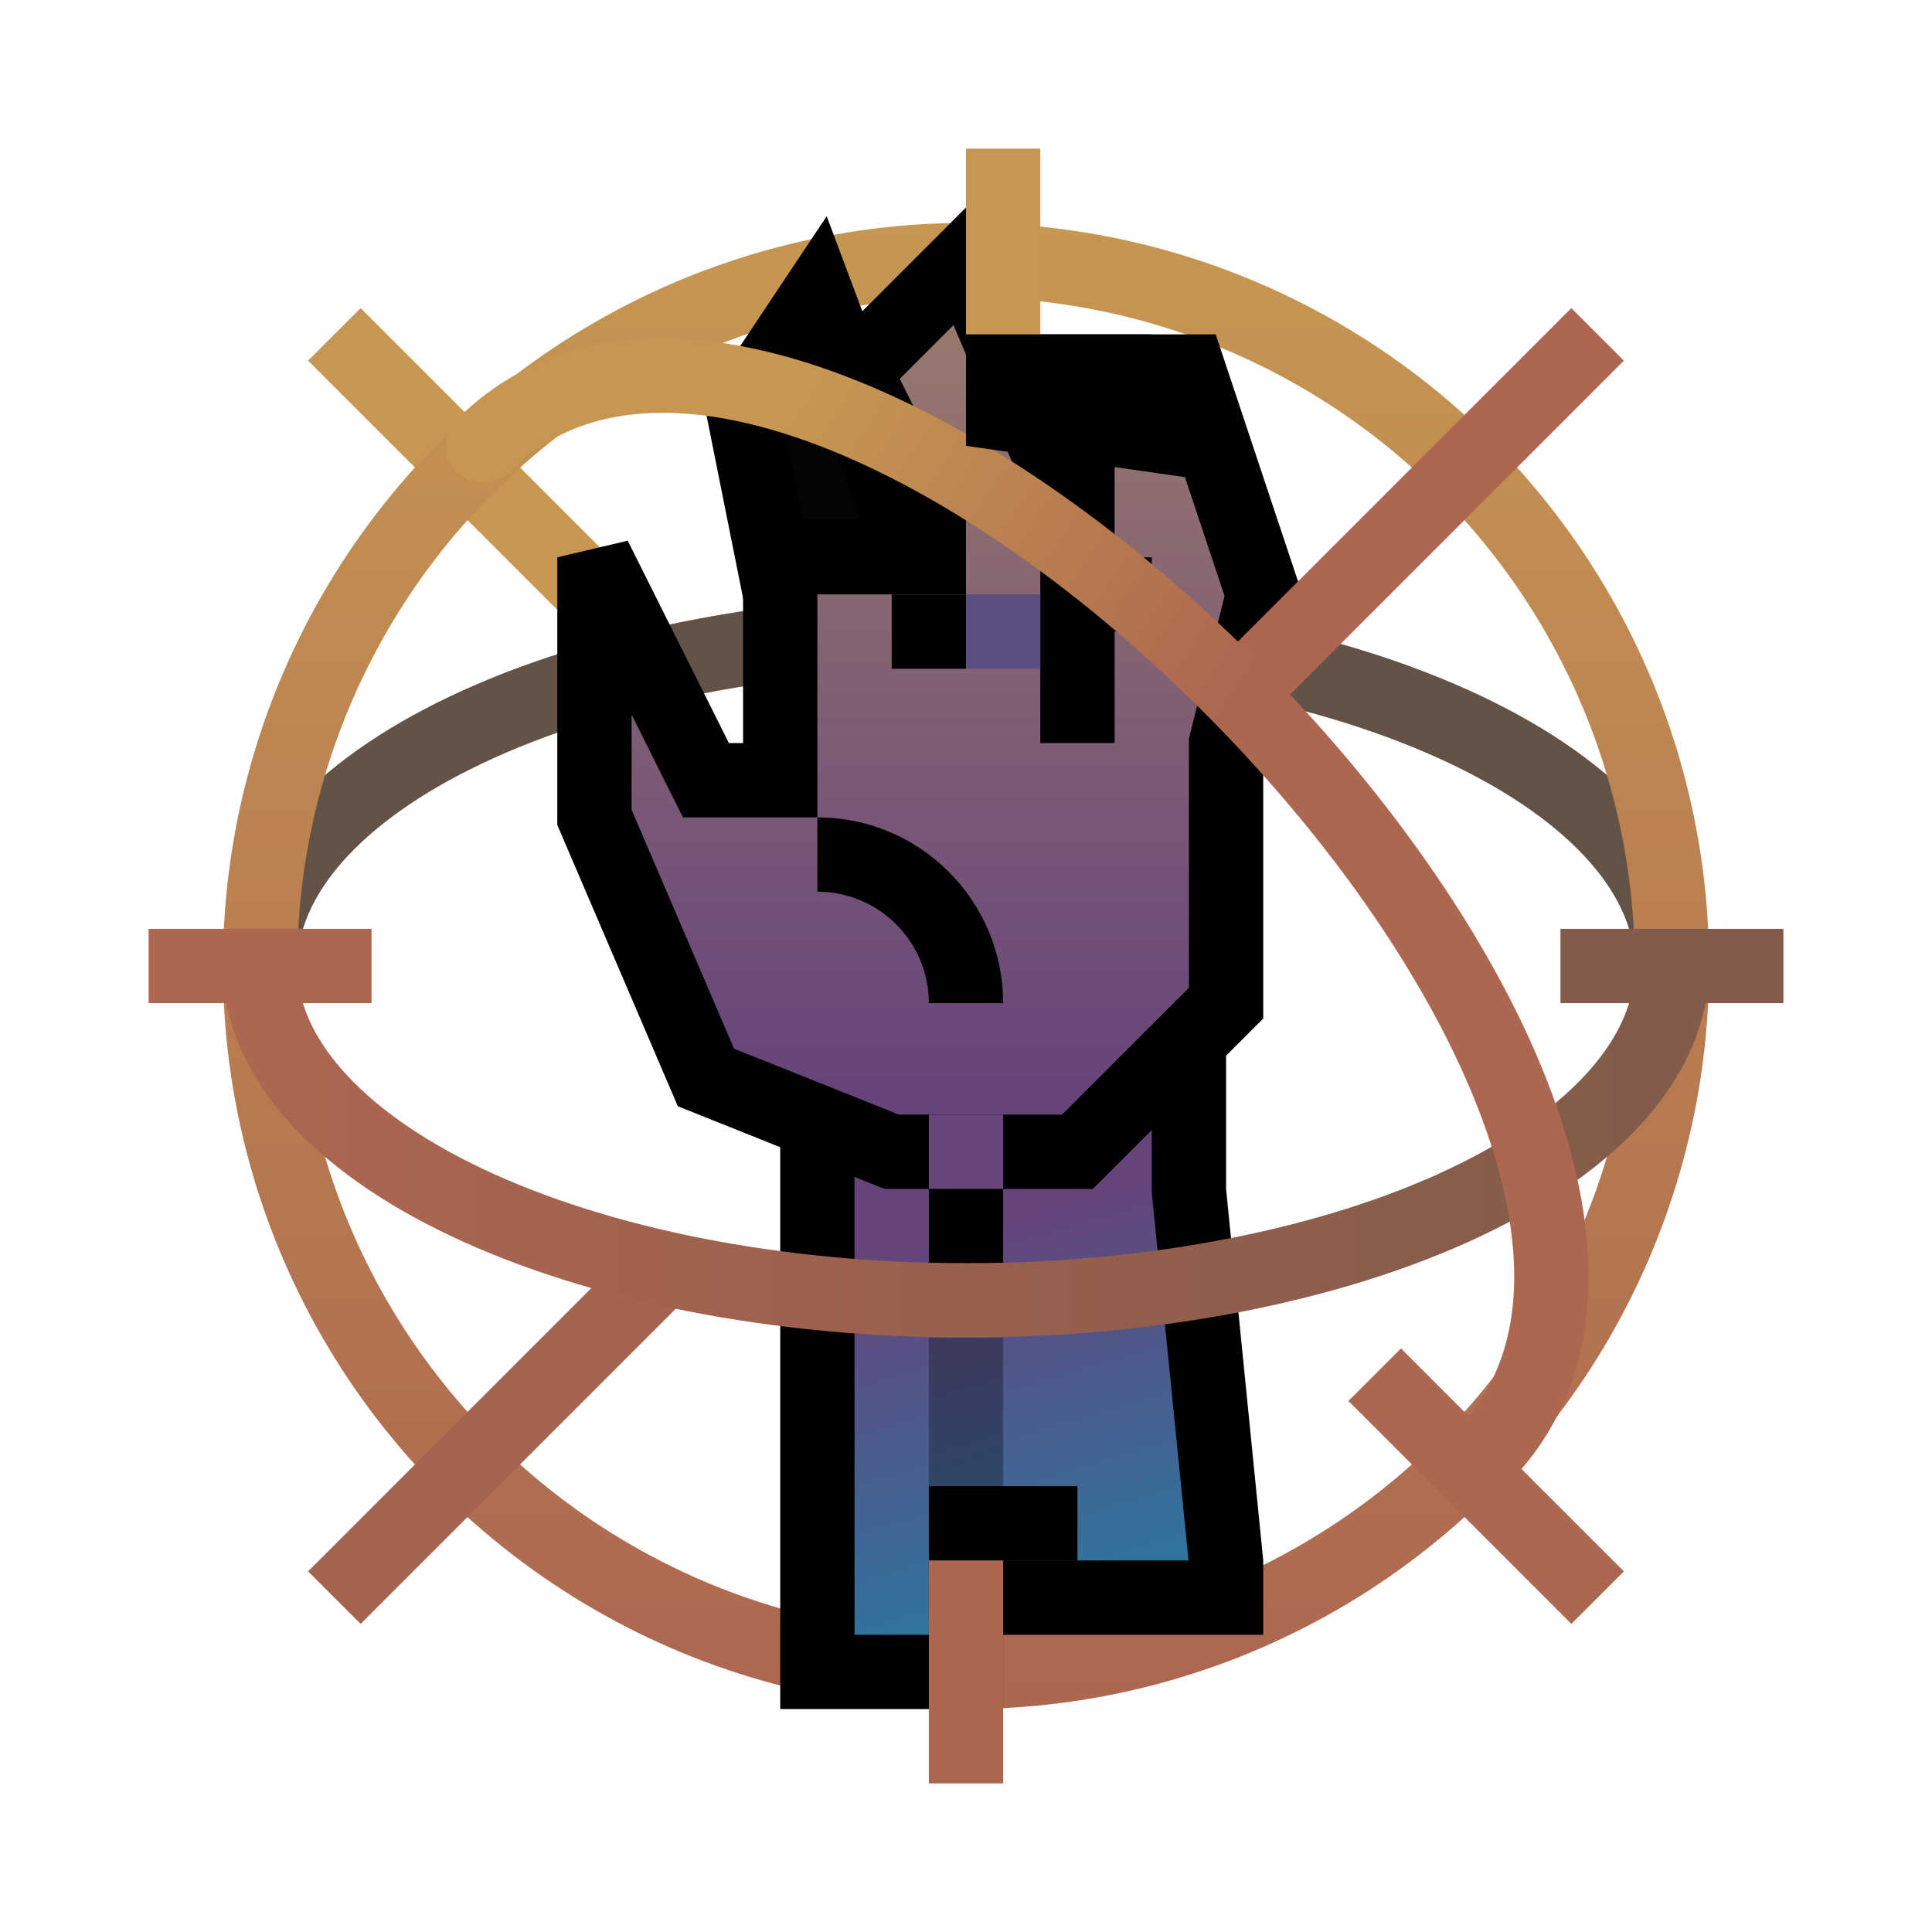 <svg width="52" height="52" viewBox="0 0 52 52" fill="none" xmlns="http://www.w3.org/2000/svg">
<path d="M9 9L16 16" stroke="#C69751" stroke-width="2"/>
<path d="M45 26C45 23.613 42.998 21.324 39.435 19.636C35.872 17.948 31.039 17 26 17C20.961 17 16.128 17.948 12.565 19.636C9.002 21.324 7 23.613 7 26" stroke="#A58975" stroke-width="2"/>
<path d="M45 26C45 23.613 42.998 21.324 39.435 19.636C35.872 17.948 31.039 17 26 17C20.961 17 16.128 17.948 12.565 19.636C9.002 21.324 7 23.613 7 26" stroke="black" stroke-opacity="0.4" stroke-width="2"/>
<circle cx="26" cy="26" r="19" stroke="url(#paint0_linear_4106_34108)" stroke-width="2"/>
<path d="M32 32L32 28L22 28L22 45L26 45L26 44L26 43L27 43L33 43L33 42.05L32.005 32.099L32 32.05L32 32Z" fill="url(#paint1_linear_4106_34108)" stroke="black" stroke-width="2"/>
<path d="M20 11L21 16L25 16L22 8L20 11Z" fill="#040404" stroke="black" stroke-width="2"/>
<path d="M26 7L29 14L29 10L32 10L34 16L33 20L33 27L29 31L24 31L19 29L16 22L16 15L19 21L21 21L21 15L25 15L25 14L23 10L26 7Z" fill="url(#paint2_linear_4106_34108)"/>
<path d="M29 20L29 14L26 7L23 10L25 14L25 15L21 15L21 21L19 21L16 15L16 22L19 29L24 31L29 31L33 27L33 20L34 16L32 10L29 10L29 16L29 20Z" stroke="black" stroke-width="2"/>
<rect width="2" height="2" transform="matrix(-1 -8.74228e-08 -8.74228e-08 1 31 15)" fill="black"/>
<rect width="2" height="2" transform="matrix(-1 -8.74228e-08 -8.74228e-08 1 26 16)" fill="black"/>
<rect width="2" height="4" transform="matrix(-1 -8.74228e-08 -8.74228e-08 1 27 30)" fill="black"/>
<rect width="2" height="2" transform="matrix(-1 -8.74228e-08 -8.74228e-08 1 27 30)" fill="#68467B"/>
<rect width="2" height="2" transform="matrix(-1 -8.74228e-08 -8.74228e-08 1 28 16)" fill="#5C4D82"/>
<rect opacity="0.3" width="2" height="8" transform="matrix(-1 -8.74228e-08 -8.74228e-08 1 27 36)" fill="black"/>
<path d="M22 23V23C24.209 23 26 24.791 26 27V27" stroke="black" stroke-width="2"/>
<rect x="25" y="40" width="4" height="2" fill="black"/>
<path d="M4 26L10 26" stroke="#AD6650" stroke-width="2"/>
<path d="M42 26L48 26" stroke="#825B4A" stroke-width="2"/>
<path d="M27 4L27 10" stroke="#C69751" stroke-width="2"/>
<path d="M26 42L26 48" stroke="#AC6650" stroke-width="2"/>
<path d="M37 37L43 43" stroke="#AD6650" stroke-width="2"/>
<path d="M43 9L33 19" stroke="#AD6650" stroke-width="2"/>
<path d="M18 34L9 43" stroke="#A4644F" stroke-width="2"/>
<path d="M45 26C45 28.387 42.998 30.676 39.435 32.364C35.872 34.052 31.039 35 26 35C20.961 35 16.128 34.052 12.565 32.364C9.002 30.676 7 28.387 7 26" stroke="url(#paint3_linear_4106_34108)" stroke-width="2" stroke-linecap="round"/>
<path d="M13 12C22.262 2.738 49.041 30.063 39.87 39.234" stroke="url(#paint4_linear_4106_34108)" stroke-width="2" stroke-linecap="round"/>
<path d="M26 9H31L33 13L26 12V9Z" fill="black"/>
<defs>
<linearGradient id="paint0_linear_4106_34108" x1="26" y1="6" x2="26" y2="46" gradientUnits="userSpaceOnUse">
<stop stop-color="#C69751"/>
<stop offset="1" stop-color="#AD6650"/>
</linearGradient>
<linearGradient id="paint1_linear_4106_34108" x1="33" y1="42" x2="30" y2="32" gradientUnits="userSpaceOnUse">
<stop stop-color="#2D769F"/>
<stop offset="1" stop-color="#65447C"/>
</linearGradient>
<linearGradient id="paint2_linear_4106_34108" x1="25.5" y1="8" x2="25.5" y2="31" gradientUnits="userSpaceOnUse">
<stop stop-color="#9A7A6D"/>
<stop offset="1" stop-color="#62407C"/>
</linearGradient>
<linearGradient id="paint3_linear_4106_34108" x1="7" y1="26" x2="45" y2="26" gradientUnits="userSpaceOnUse">
<stop stop-color="#AD6650"/>
<stop offset="1" stop-color="#825B4A"/>
</linearGradient>
<linearGradient id="paint4_linear_4106_34108" x1="33.349" y1="18.704" x2="21.5" y2="11" gradientUnits="userSpaceOnUse">
<stop stop-color="#AD6650"/>
<stop offset="1" stop-color="#C69751"/>
</linearGradient>
</defs>
</svg>
